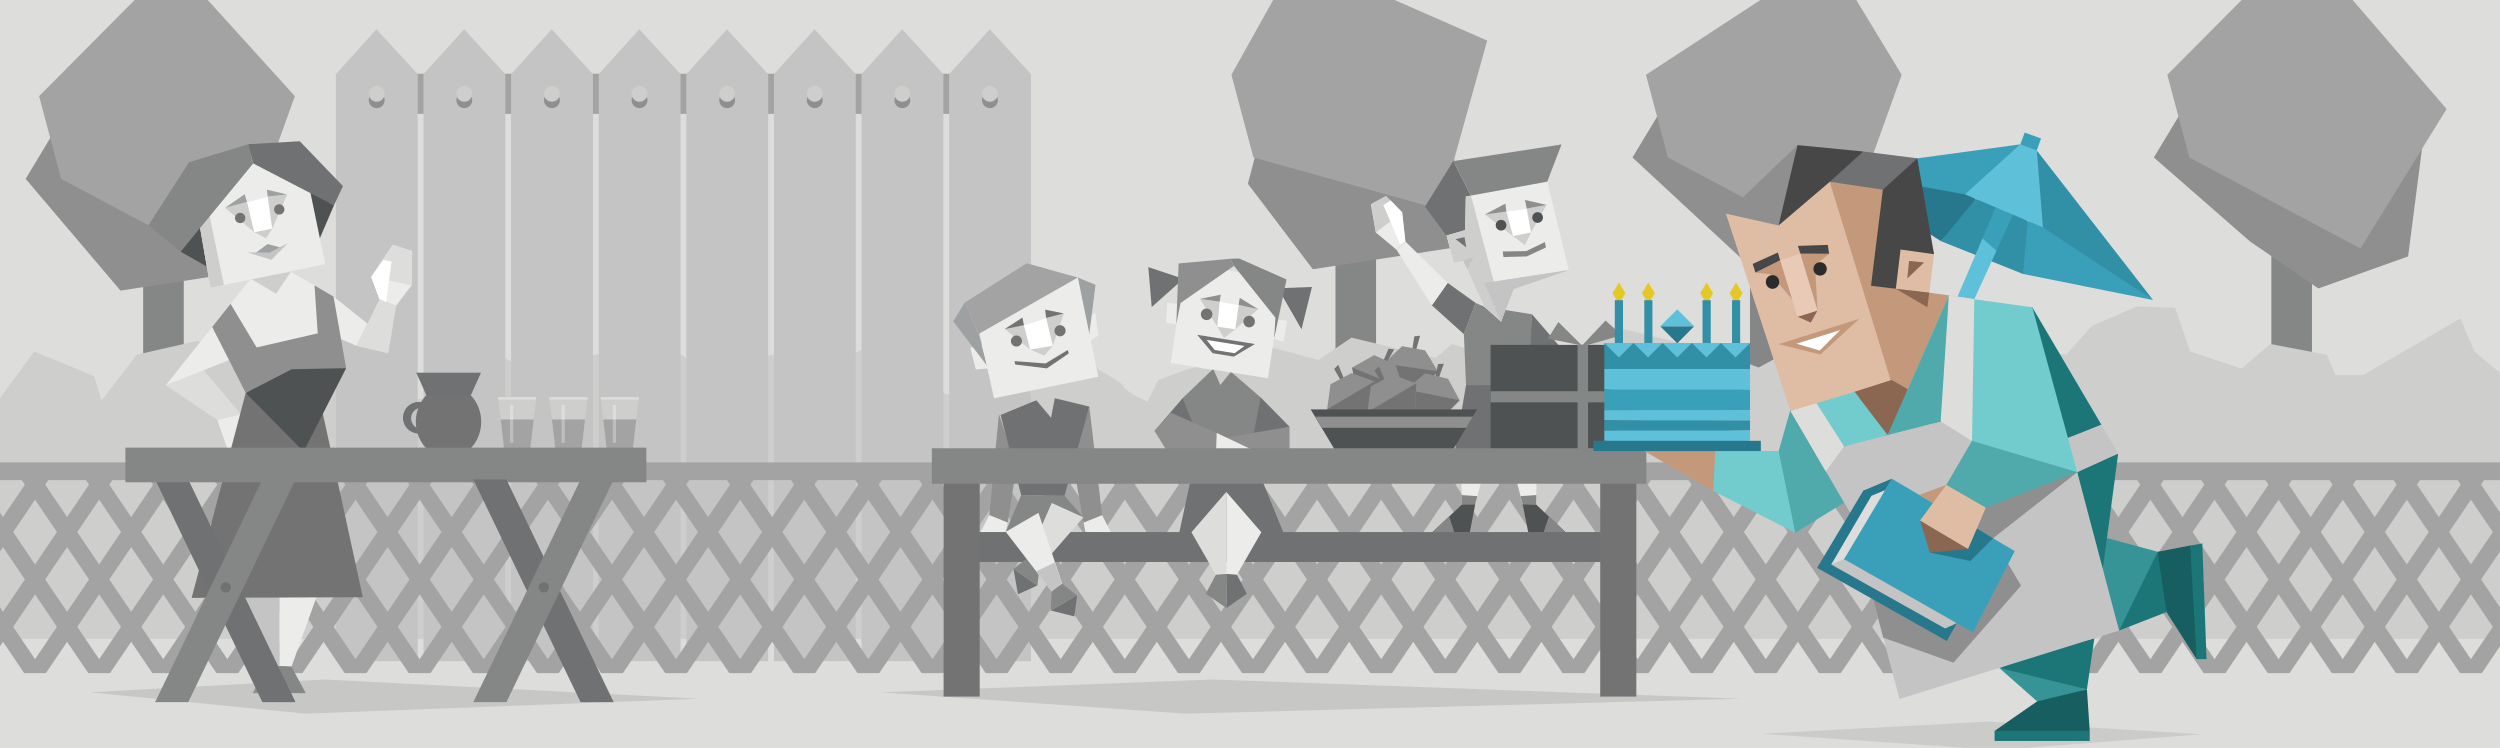 <svg xmlns="http://www.w3.org/2000/svg" viewBox="0 0 1170 350"><defs><style>.a{fill:#dddddc;}.b,.r{fill:#858686;}.c{fill:#8f8f8f;}.d{fill:#a3a3a3;}.e,.m{fill:#cececd;}.f,.k,.l,.m,.n,.o,.p,.q,.r,.s{fill-rule:evenodd;}.f{opacity:0.1;}.f,.v{isolation:isolate;}.g,.q{fill:#c4c4c4;}.h,.l{fill:#ececeb;}.i,.p{fill:#737373;}.j,.k{fill:#4f5253;}.n,.t,.v{fill:#fff;}.o,.w{fill:#9da1a2;}.s,.u{fill:#6f7173;}.v{opacity:0.3;}.am,.x{fill:#2b2b2b;}.x{opacity:0.1;}.y{fill:#1c7678;}.z{fill:#27788c;}.aa{fill:#3aa0ba;}.ab{fill:#318fa6;}.ac{fill:#5ec0d9;}.ad{fill:#369496;}.ae{fill:#165e60;}.af{fill:#50a9aa;}.ag{fill:#72cbcc;}.ah{fill:#c3987b;}.ai{fill:#dfbda5;}.aj{fill:#8b6651;}.ak{fill:#474747;}.al{fill:#e5c828;}.an{fill:#e8cab6;}</style></defs><title>esfj-consul-personality-header</title><path class="a" d="M-10-11H1180V358H-10Z"/><path class="b" d="M67,91H86V250H67Z"/><path class="c" d="M27.8,57.5,12,83.7,56.4,136l69.7-10.7-6.3-72.6Z"/><path class="d" d="M18.3,45,80.9-18,138,45l-29.3,81.3L28.6,83.7Z"/><path class="b" d="M625,81h19V240H625Z"/><path class="c" d="M594,48,584,86l30.4,40,69.7-10.7-6.3-72.6Z"/><path class="d" d="M576.3,35,607-20l89,39L674,98,586.6,73.7Z"/><path class="b" d="M819,81h19V240H819Z"/><path class="c" d="M779.8,47.5,764,73.7,829,134l49.1-18.7-6.3-72.6Z"/><path class="d" d="M770.3,35,856-21l34,56-29.3,81.3L780.6,73.7Z"/><path class="b" d="M1063,81h19V240h-19Z"/><path class="c" d="M1023.8,47.5,1008,73.7l45,39.3,32,22,42-15,8-62Z"/><path class="d" d="M1014.3,35l62.6-63L1145,51l-40.3,65.3-80.1-42.6Z"/><path class="e" d="M-15.5,207.5l31.5-43L44,176l3.5,11.5L64,166l28.5-6.5L124,175l2,6,15-10,24.5,4.5L172,189l27-2.5,4.5-10.5,32-9,19,11,15.5,4,1-14.5,38-7.5,21,13,7,5.5,3.5-10,30-3.5,10,11,23-12.5,16.5-10,7,24.5,33.5,13.5s16.5-13,18-14S495,164,497,164.5s28,13.5,28.5,16S537,188,537,188l5-10s18-7.5,19.5-6,23.5,1.5,23.5,1.5,7.5-11,9-11,23,6,23,6L632.5,158l39.5,9.5,7.5-6.5,21,6.5.5,8.5,18.5,1.5,13.5-10L755.5,153,805,165l18,7,14-7.5,17.5-4,16.5,8,16.5,4.5,12-12,20-9.5,24.5,12,23,2.5,12-13.5,21-9,18,.5,7,20.5,24,8,13.5-11.5,26.5,5,4,9.5h13l45.5-26.5,6.5,15.5,12,10,21-14.5-2,148L-20,310.5Z"/><path class="a" d="M-10,299H1180v59H-10Z"/><path class="f" d="M42,324l110-6,175,9-184,7Zm370,0,155.5-6L815,327l-260.2,7Z"/><path class="d" d="M160.5,34.5H479.1V53.3H160.5Z"/><path class="g" d="M195.5,309.4H157.2V34.7l19-21,19.3,21V309.4Z"/><path class="c" d="M180,46.9a3.7,3.7,0,1,1-7.4,0,3.76,3.76,0,0,1,3.7-3.7A3.69,3.69,0,0,1,180,46.9Z"/><path class="e" d="M180,43.9a3.7,3.7,0,1,1-7.4,0,3.76,3.76,0,0,1,3.7-3.7A3.69,3.69,0,0,1,180,43.9Z"/><path class="g" d="M236.5,309.4H198.2V34.7l19-21,19.3,21V309.4Z"/><path class="c" d="M221,46.9a3.7,3.7,0,1,1-7.4,0,3.76,3.76,0,0,1,3.7-3.7A3.69,3.69,0,0,1,221,46.9Z"/><path class="e" d="M221,43.9a3.7,3.7,0,1,1-7.4,0,3.76,3.76,0,0,1,3.7-3.7A3.69,3.69,0,0,1,221,43.9Z"/><path class="g" d="M277.5,309.4H239.2V34.7l19-21,19.3,21V309.4Z"/><path class="c" d="M262,46.9a3.7,3.7,0,1,1-7.4,0,3.76,3.76,0,0,1,3.7-3.7A3.69,3.69,0,0,1,262,46.9Z"/><path class="e" d="M262,43.9a3.7,3.7,0,1,1-7.4,0,3.76,3.76,0,0,1,3.7-3.7A3.69,3.69,0,0,1,262,43.9Z"/><path class="g" d="M318.5,309.4H280.2V34.7l19-21,19.3,21V309.4Z"/><path class="c" d="M303,46.9a3.7,3.7,0,1,1-7.4,0,3.76,3.76,0,0,1,3.7-3.7A3.69,3.69,0,0,1,303,46.9Z"/><path class="e" d="M303,43.9a3.7,3.7,0,1,1-7.4,0,3.76,3.76,0,0,1,3.7-3.7A3.69,3.69,0,0,1,303,43.9Z"/><path class="g" d="M359.5,309.4H321.2V34.7l19-21,19.3,21V309.4Z"/><path class="c" d="M344,46.9a3.7,3.7,0,1,1-7.4,0,3.76,3.76,0,0,1,3.7-3.7A3.69,3.69,0,0,1,344,46.9Z"/><path class="e" d="M344,43.9a3.7,3.7,0,1,1-7.4,0,3.76,3.76,0,0,1,3.7-3.7A3.69,3.69,0,0,1,344,43.9Z"/><path class="g" d="M400.5,309.4H362.2V34.7l19-21,19.3,21V309.4Z"/><path class="c" d="M385,46.9a3.7,3.7,0,1,1-7.4,0,3.76,3.76,0,0,1,3.7-3.7A3.69,3.69,0,0,1,385,46.9Z"/><path class="e" d="M385,43.9a3.7,3.7,0,1,1-7.4,0,3.76,3.76,0,0,1,3.7-3.7A3.69,3.69,0,0,1,385,43.9Z"/><path class="g" d="M441.5,309.4H403.2V34.7l19-21,19.3,21V309.4Z"/><path class="c" d="M426,46.9a3.7,3.7,0,1,1-7.4,0,3.76,3.76,0,0,1,3.7-3.7A3.69,3.69,0,0,1,426,46.9Z"/><path class="e" d="M426,43.9a3.7,3.7,0,1,1-7.4,0,3.76,3.76,0,0,1,3.7-3.7A3.69,3.69,0,0,1,426,43.9Z"/><path class="g" d="M482.5,309.4H444.2V34.7l19-21,19.3,21V309.4Z"/><path class="c" d="M467,46.9a3.7,3.7,0,1,1-7.4,0,3.76,3.76,0,0,1,3.7-3.7A3.69,3.69,0,0,1,467,46.9Z"/><path class="e" d="M467,43.9a3.7,3.7,0,1,1-7.4,0,3.76,3.76,0,0,1,3.7-3.7A3.69,3.69,0,0,1,467,43.9Z"/><path class="d" d="M-55,217l66.3,98h9.5l-66.3-98Zm30,0,66.3,98h9.5l-66.3-98Zm30,0,66.3,98h9.5L14.5,217Zm30,0,66.3,98h9.5L44.5,217Zm30,0,66.3,98h9.5L74.5,217Zm30,0,66.3,98h9.5l-66.3-98Zm30,0,66.3,98h9.5l-66.3-98Zm30,0,66.3,98h9.5l-66.3-98Zm30,0,66.3,98h9.5l-66.3-98Zm30,0,66.3,98h9.5l-66.3-98Zm30,0,66.3,98h9.5l-66.3-98Zm30,0,66.3,98h9.5l-66.3-98Zm30,0,66.3,98h9.5l-66.3-98Zm30,0,66.3,98h9.5l-66.3-98Zm30,0,66.3,98h9.5l-66.3-98Zm30,0,66.3,98h9.5l-66.3-98Zm30,0,66.3,98h9.5l-66.3-98Zm30,0,66.3,98h9.5l-66.3-98Zm30,0,66.3,98h9.5l-66.3-98Zm30,0,66.3,98h9.5l-66.3-98Zm30,0,66.3,98h9.5l-66.3-98Zm30,0,66.3,98h9.5l-66.3-98Zm30,0,66.3,98h9.5l-66.3-98Zm30,0,66.3,98h9.5l-66.3-98Zm30,0,66.3,98h9.5l-66.3-98Zm30,0,66.3,98h9.5l-66.3-98Zm30,0,66.3,98h9.5l-66.3-98Zm30,0,66.3,98h9.5l-66.3-98Zm30,0,66.3,98h9.5l-66.3-98Zm30,0,66.3,98h9.5l-66.3-98Zm30,0,66.3,98h9.5l-66.3-98Zm30,0,66.3,98h9.5l-66.3-98Zm30,0,66.3,98h9.5l-66.3-98Zm30,0,66.3,98h9.5l-66.3-98Zm30,0,66.3,98h9.5l-66.3-98Zm30,0,66.3,98h9.5l-66.3-98Zm30,0,66.3,98h9.5l-66.3-98Zm30,0,66.3,98h9.5l-66.3-98Zm30,0,66.3,98h9.5l-66.3-98Zm30,0,66.3,98h9.5l-66.3-98Zm30,0,66.3,98h9.5l-66.3-98Z"/><path class="d" d="M1227.8,217l-66.3,98H1152l66.3-98Zm-30,0-66.3,98H1122l66.3-98Zm-30,0-66.3,98H1092l66.3-98Zm-30,0-66.3,98H1062l66.3-98Zm-30,0-66.3,98H1032l66.3-98Zm-30,0-66.3,98H1002l66.3-98Zm-30,0-66.3,98H972l66.3-98Zm-30,0-66.3,98H942l66.3-98Zm-30,0-66.3,98H912l66.3-98Zm-30,0-66.3,98H882l66.3-98Zm-30,0-66.3,98H852l66.3-98Zm-30,0-66.3,98H822l66.3-98Zm-30,0-66.3,98H792l66.3-98Zm-30,0-66.3,98H762l66.3-98Zm-30,0-66.3,98H732l66.3-98Zm-30,0-66.3,98H702l66.3-98Zm-30,0-66.3,98H672l66.3-98Zm-30,0-66.3,98H642l66.3-98Zm-30,0-66.3,98H612l66.3-98Zm-30,0-66.3,98H582l66.3-98Zm-30,0-66.3,98H552l66.3-98Zm-30,0-66.3,98H522l66.3-98Zm-30,0-66.3,98H492l66.3-98Zm-30,0-66.3,98H462l66.3-98Zm-30,0-66.3,98H432l66.3-98Zm-30,0-66.3,98H402l66.3-98Zm-30,0-66.3,98H372l66.3-98Zm-30,0-66.3,98H342l66.3-98Zm-30,0-66.3,98H312l66.3-98Zm-30,0-66.3,98H282l66.3-98Zm-30,0-66.3,98H252l66.3-98Zm-30,0-66.3,98H222l66.3-98Zm-30,0-66.3,98H192l66.3-98Zm-30,0-66.3,98H162l66.3-98Zm-30,0-66.3,98H132l66.3-98Zm-30,0-66.3,98H102l66.3-98Zm-30,0L81.5,315H72l66.3-98Zm-30,0L51.5,315H42l66.3-98Zm-30,0L21.5,315H12l66.3-98Zm-30,0L-8.5,315H-18l66.3-98Zm-30,0-66.3,98H-48l66.3-98Z"/><path class="d" d="M-56.1,216.4H1256v8.3H-56.1Z"/><path class="a" d="M95.2,173.2l17.6,20.7-11.1,2.6L77.6,180.3Z"/><path class="h" d="M112.8,193.9l-5.2,19.7-5.9-17.1,11.1-2.6Zm36.3,82.8L136.4,312l-5.7-.3V276.2l18.4.5Z"/><path class="b" d="M130.7,311.7l5.7.3,6.7,12.4H130.7V311.7Z"/><path class="g" d="M112.3,276.7,125,312l5.7-.3V276.2Z"/><path class="c" d="M130.7,311.7l-5.7.3-6.8,12.4h12.5V311.7Z"/><path class="i" d="M115,183.9,89.7,279.8l80.1-.3L150.1,189Z"/><path class="j" d="M115,183.9l27.1,27.4,19.9-39-24.9-3.8L115,183.9Z"/><path class="h" d="M117.3,130.4,77.6,180.3l31.1-12.4,28.1-.6,22.8-8.6,7.3,3.2,5.1-10.4-15.9-12.7-20-11.6-18.8,3.2Z"/><path class="e" d="M117.3,130.4l11.9,7.1,6.9-10.3-18.8,3.2Z"/><path class="k" d="M148.1,115.2l8.2-19.1-14.2-9.4Zm-63.6,2.6,20.6,11.6L99.5,97.7Z"/><path class="l" d="M140.8,68.5l11.4,55.1L98.5,134.7,88.5,77Z"/><path class="m" d="M105.3,97.3,119,108.7l5.5,2.9,2.9-4.6,7-16-9.1,1-9.7,2.5Z"/><path class="n" d="M115.6,94.5l3.4,14.2,8.4-1.7-2.1-15Z"/><path class="o" d="M115.6,94.5l-1.1-3.6-9.2,6.4Zm9.3-5.7.4,3.2,9.1-1Z"/><path class="p" d="M114.8,102.2a2.41,2.41,0,1,1-2.4-2.6A2.42,2.42,0,0,1,114.8,102.2Zm18.3-4a2.41,2.41,0,1,1-2.4-2.6A2.48,2.48,0,0,1,133.1,98.2Z"/><path class="o" d="M119.6,118.4l5.6-4.2,5.9,1.6-5.6,3.6Z"/><path class="q" d="M115.7,118.1l10.4.1,8.6-4.4-7.7,7.8Z"/><path class="m" d="M98.5,134.7l6.3-1.3L93,76.3l-4.5.7Z"/><path class="r" d="M118.5,76.5l-34,41.3-15-12.4,19-29.5,27.6-8.4Z"/><path class="s" d="M118.5,76.5l37.8,19.6,4.2-9-20.2-21-24.2,1.4Z"/><path class="c" d="M107.9,142.2l12.2,20.4,28.6-6.6-1.5-22.4,8.9,5.2,3.5,19.9,2.4,13.6-25.5.5L115,183.9,99.3,153Z"/><path class="a" d="M166.9,161.9,177.6,140l7.8,3.1-3.7,22.3-14.8-3.5Z"/><path class="h" d="M177.6,140l-3.9-10.4,10.1-15,9.1,2.9-.3,16-7.2,9.6-7.8-3.1Z"/><path class="a" d="M192.6,133.5l-18.9-3.9,10.1-15,9.1,2.9-.3,16Z"/><path class="t" d="M177.6,140l-3.9-10.4,5.7-8,3.9.8-2.6,18.9-3.1-1.3Z"/><path class="u" d="M138.3,328.6,88.1,224.4H72.6l50.2,104.2Z"/><path class="b" d="M72.6,328.6l50.2-104.2h15.5L88.1,328.6Z"/><path class="e" d="M248.1,210.9H236l-2.9-25H251Z"/><path class="d" d="M234.3,196.3l1.7,14.6h12.1l1.7-14.6Z"/><path class="v" d="M238.7,189.5h1.5v17.7h-1.5Z"/><path class="a" d="M233.2,187h17.6l.2-1.1H233.1l.1,1.1Z"/><path class="e" d="M272.1,210.9H260l-2.9-25H275Z"/><path class="d" d="M258.3,196.3l1.7,14.6h12.1l1.7-14.6Z"/><path class="v" d="M262.8,189.5h1.5v17.7h-1.5Z"/><path class="a" d="M257.2,187h17.7l.1-1.1H257.1l.1,1.1Z"/><path class="e" d="M296.1,210.9H284l-2.9-25H299Z"/><path class="d" d="M282.3,196.3l1.7,14.6h12.1l1.7-14.6Z"/><path class="v" d="M286.8,189.5h1.5v17.7h-1.5Z"/><path class="a" d="M281.3,187h17.6l.1-1.1H281.1l.2,1.1Z"/><path class="u" d="M195.8,188.1a7.4,7.4,0,1,0,7.6,7.4A7.49,7.49,0,0,0,195.8,188.1Zm1.5,12.7a5,5,0,1,1,5.1-5A5,5,0,0,1,197.3,200.8Z"/><path class="i" d="M225.2,197.4c0,9.3-6.8,16.9-15.3,16.9s-15.3-7.6-15.3-16.9,6.8-16.9,15.3-16.9S225.2,188.1,225.2,197.4Z"/><path class="u" d="M220.3,185.1H199.6l-4.8-10.7h30.3Z"/><path class="b" d="M58.7,209.5H302.5v16.2H58.7Z"/><path class="u" d="M108,274.9a2.4,2.4,0,1,1-2.4-2.4A2.31,2.31,0,0,1,108,274.9Zm179.2,53.7L237,224.4H221.5l50.2,104.2Z"/><path class="b" d="M221.5,328.6l50.2-104.2h15.5L237,328.6Z"/><path class="u" d="M256.9,274.9a2.4,2.4,0,1,1-2.4-2.4A2.31,2.31,0,0,1,256.9,274.9Z"/><path class="c" d="M467.5,193.8,463,241.1l8.6,3.5,4.1-25.9-8.2-24.9Z"/><path class="h" d="M463,241.1l-4.4,8.4,12.1-.6.9-4.3-8.6-3.5Z"/><path class="c" d="M509.8,190.3l6,50.8-8.7,3.5-5.2-29.4,7.9-24.9Z"/><path class="h" d="M515.8,241.1l4.3,8.4-12.1-.6-.9-4.3,8.7-3.5Z"/><path class="b" d="M477.9,231.7l-7.2,17.2h28.7l7.6-6.8L498.2,232l-20.3-.3Z"/><path class="u" d="M468.3,194.2l21.3-8.8,20.2,4.9L498.2,232l-20.3-.3-9.6-37.5Z"/><path class="e" d="M480.5,182l11.4,13.5,3.1-16.4Z"/><path class="h" d="M462.9,172.4l-6.2.5-2.6-10.1,6.5-1.8,2.3,11.4Zm46.7-12.7-2.1-11.4,5.2-1.8,1.3,10.6-4.4,2.6Z"/><path class="w" d="M451.5,141.6l-5.4,8.8,16,21L458,156.3Zm52.9-11.7,8.3,3.4-3.1,24.6Z"/><path class="h" d="M455.4,142.3l9.8,44.1L514,176.3l-9.6-46.4-49,12.4Z"/><path class="e" d="M470.2,154l11.9,9.6,6.7,2.8,3.9-4.6,5.2-15.1-8.3,2.1-10.4,3.4-9,1.8Z"/><path class="i" d="M498.7,154.8a2.6,2.6,0,1,1-2.6-2.6A2.58,2.58,0,0,1,498.7,154.8Z"/><circle class="i" cx="475.7" cy="159.6" r="2.6"/><path class="i" d="M479.2,152.2l-.7-3.6-8.3,5.4,9-1.8Zm9.9-7.3,8.8,1.8-8.3,2.1-.5-3.9Z"/><path class="t" d="M479.2,152.2l2.9,11.4,10.6-1.8-3.1-13-10.4,3.4Z"/><path class="i" d="M474.8,169l14.5,1.1,10.4-6.3.5,1.6-10.3,7-14.8-1.8-.3-1.6Z"/><path class="d" d="M504.4,129.9,458,156.3l-6.5-14.7,29-18.4,23.9,6.7Z"/><path class="u" d="M553.8,130.5,537.4,125l1.6,18.7,14.8-13.2Zm44.3,4.4,15.9-.6-4.9,19.8Zm-44.6,51.4-13.2,15.4,33.7,6.4,29.5-8.4L590,186l-36.5.3Z"/><path class="b" d="M567.8,172.6l-14.3,13.7,10.6,26.8,20.6.1L590,186l-13.9-12Z"/><path class="e" d="M567.8,172.6l3.3,7.6,5-6.2-8.3-1.4Z"/><path class="h" d="M552.5,142.5l-6.2-.9-.6,9.4,5.8.9Zm44.3,6.9,5.6.7-1.7,9.8-5.8-1.7Z"/><path class="h" d="M554.7,123.6l45.8,6.9L593.4,177l-45.5-7.1Z"/><path class="e" d="M561.6,139.9l8.1,13,3.1,5.3,5.3-4.1,10.7-9.4-9.1-2-8.9-1.5-9.2-1.3Z"/><path class="c" d="M561.6,139.9l9.7-2-.5,3.3Zm18.1,2.8.5-3.3,8.6,5.3Z"/><path class="t" d="M570.8,141.2l-1.1,11.7,8.4,1.2,1.6-11.4Z"/><path class="i" d="M587.3,150.5a2.7,2.7,0,1,1-2.7-2.7A2.69,2.69,0,0,1,587.3,150.5Zm-19.9-3.4a2.7,2.7,0,1,1-2.7-2.7A2.69,2.69,0,0,1,567.4,147.1Z"/><path class="i" d="M560.3,156.7l27,4.3-9.9,5.9-9.9-1.6-7.2-8.6Z"/><path class="t" d="M564.7,159.1l17.7,2.8-4.6,3.4-9.3-1.5-3.8-4.7Z"/><path class="c" d="M577.5,124.4l-25,17.4-2,9.9,1.1-28.4,24.1-2.2,1.8,3.3Z"/><path class="b" d="M577.5,124.4l19.4,24.3-.6,9.8,5.8-27.7L580,121l-4.3.1Z"/><path class="c" d="M547.8,193.1l21.6,9.5-.3,9-23-.6-5.8-9.3,7.5-8.6Zm55.7,6.6L572.2,205l10.7,5.8,20.6-.6Z"/><path class="h" d="M569.4,202.6l16.6,7.9-16.9,1.1.3-9Z"/><path class="u" d="M558.7,217.7l-7.1,32.9,49.7.3-13.5-33.2Z"/><path class="h" d="M696.3,213.6,690.4,236l-6.2.1-.5-22.3,12.6-.2Z"/><path class="b" d="M684.1,231.7l.1,4.4,6.2-.1,1-3.8-7.3-.5Z"/><path class="j" d="M690.4,236l-2.7,14-19.4,1,15.9-14.9Z"/><path class="b" d="M681,250.3l-2.8-8.6-9.9,9.3Z"/><path class="h" d="M706.8,213.6l5.8,22.4,6.3.1.4-22.3Z"/><path class="b" d="M719,231.7l-.1,4.4-6.3-.1-1-3.8,7.4-.5Z"/><path class="j" d="M712.6,236l2.8,14,19.3,1-15.8-14.9Z"/><path class="b" d="M722,250.3l2.9-8.6,9.8,9.3Z"/><path class="u" d="M717,147.1l13.6,15.8-10.9,6.6-4.5-4.9,1.8-17.5Z"/><path class="b" d="M694.6,143.5l-4-1.7-5.5,14.6,1,23.8,29.4.8,1.5-33.9Z"/><path class="u" d="M680.1,75.4,666.9,96.7,682.6,118l9-8.1-3.2-18.4Z"/><path class="h" d="M686,92l38.1-7,10.1,41.4-26.1,8.4-5.6,15.7-7.9-7L684.8,122l-4.4,1.1L677,110.2l8.7-2.5L686,92Z"/><path class="e" d="M694.9,100.4l13.2,10.1,5.6,4.2,2.8-5.9,7.3-12.9-9.3,1.7L705,99Z"/><path class="e" d="M734.2,126.4l-35.1,5.4L688.4,91.5,686,92l-.3,15.7-8.7,2.5,3.4,12.9,4.4-1.1,9.8,21.5,7.9,7,5.6-15.7Z"/><path class="c" d="M694.9,100.4l9.6-5.1L705,99Zm18.8-6.8.8,4,9.3-1.7Z"/><path class="t" d="M705,99l3.1,11.5,8.4-1.7-2-11.2Z"/><path class="j" d="M705,105.4a2.5,2.5,0,1,1-2.5-2.5A2.48,2.48,0,0,1,705,105.4Zm17.1-3.6a2.5,2.5,0,1,1-2.5-2.5A2.48,2.48,0,0,1,722.1,101.8Z"/><path class="b" d="M703.3,117.7l11-.2,8.7-4.2.5,2.5-9,4.2-10.9.3ZM724.1,85l6.7-17.4-50.7,7.8,8.3,16.1Z"/><path class="u" d="M681.2,111.9l4.2-.9.8,4.8Z"/><path class="g" d="M686.7,126l2.9-5.7-4.8,1.7,1.9,4Z"/><path class="g" d="M734.2,126.4l-35.1,5.4-4.5.6,7.9,18.1,5.9-15.2,25.8-8.9Z"/><path class="u" d="M690.6,141.8l-13.1-9.4-7.4,10.5,15,13.5Z"/><path class="h" d="M677.5,132.4,657.7,113l-4.1,3.9,16.5,26,7.4-10.5Z"/><path class="h" d="M657.7,113l-1.5-13.6-7.6-7.6-7,3.8,2.3,13.2,9.7,8.1Z"/><path class="e" d="M643.9,108.8l12.3-9.4-7.6-7.6-7,3.8Z"/><path class="t" d="M657.7,113l-1.5-13.6-5.4-5.6L647.4,96l7.9,18.4Z"/><path class="u" d="M686.1,180.2,680.2,215l20.9.5.1-35.3Z"/><path class="j" d="M701.2,180.2l14.3.8,6.5,32.5-20.9,2,.1-35.3Z"/><path class="h" d="M730.6,162.9l13,10.5-7.4,3.6-16.5-7.5Z"/><path class="e" d="M743.6,173.4l7.9,2.6,2.8,7.4-4.3,3.5-11.6-3.4-2.2-6.5,7.4-3.6Z"/><path class="h" d="M751.5,176l-13.1,7.5,11.6,3.4,4.3-3.5Z"/><path class="t" d="M743.6,173.4l7.9,2.6,2.3,5.7-2.3,1.5-11.1-8.4,3.2-1.4Z"/><path class="u" d="M452.3,249H756.4v14H452.3Z"/><path class="a" d="M492.2,235.4l14.8,6.7-20.5,23.6L481,261l11.2-25.6Z"/><path class="b" d="M481,261l-6.7,5.2,11.2,7.8,1-8.3Z"/><path class="u" d="M474.3,266.2l2.1,11.9,9.1-4.1Z"/><path class="h" d="M470.7,248.9,486,240l11.1,33.2-4.9,3.6-21.5-27.9Z"/><path class="g" d="M484.9,267.4l7.3,9.4,4.9-3.6-3.4-10Z"/><path class="b" d="M497.1,273.2l7,5.5-12.4,7,.5-8.9Z"/><path class="u" d="M504.1,278.7l-1.3,9.8-11.1-2.8Z"/><path class="a" d="M557.6,249.1l16.3-18.9v38.4l-4.9.4-11.4-19.9Z"/><path class="b" d="M569,269l-4.7,8.9,9.6,6.6V268.6l-4.9.4Z"/><path class="h" d="M590.3,249.1l-16.4-18.9v38.4l5,.4Z"/><path class="u" d="M578.9,269l4.6,8.9-9.5,6.6-.1-15.9Z"/><path class="i" d="M660.8,164.5l1.1-7.1,2.7-.3-2.3,8.2-1.5-.8Z"/><path class="c" d="M664.5,183.3l8.4-9.5L667,164l-10.8-2-8.6,8.1,5.1,11.2Z"/><path class="i" d="M664.5,183.3l8.4-9.5-25.3-3.7,5.1,11.2Z"/><path class="i" d="M647.1,169.7l2.7-6.5,2.7.3-4.2,7.3Z"/><path class="c" d="M646.1,188.8l10.5-7.1-3.4-10.9-10.1-4.6L632.8,172l2.3,12.1Z"/><path class="i" d="M646.1,188.8l10.5-7.1L632.8,172l2.3,12.1Zm25.4-11.4,1.5-7,2.7-.2-2.8,8Z"/><path class="c" d="M674.2,196.3l8.9-9-5.4-10L667,174.7l-9,7.6,4.6,11.5,11.6,2.5Z"/><path class="i" d="M674.2,196.3l8.9-9-25.1-5,4.6,11.5Zm-46.3-17.5-3.5-6.1,1.9-2,3.2,7.8-1.6.3Z"/><path class="c" d="M642.5,191.2l.7-12.7-10.7-3.9-9.8,5.2-1.6,11.7,11,5.5,10.4-5.8Z"/><path class="i" d="M642.5,191.2l.7-12.7-22.1,13,11,5.5,10.4-5.8Zm4.5-11.4-3.7-6.4,2-2,3.4,8Z"/><path class="c" d="M662.2,192.6l.6-13.2-11.1-4-10.1,5.4-1.7,12.1,11.5,5.7Z"/><path class="i" d="M662.2,192.6l.6-13.2-22.9,13.5,11.5,5.7,10.8-6Z"/><path class="j" d="M679.3,211.7H625.4l-12-20.1h77.9Z"/><path class="c" d="M686.2,200.2l3.1-5.2H615.5l3.1,5.2Z"/><path class="j" d="M697.6,161.4H784v48.7H697.6Z"/><path class="b" d="M738.3,161.4h4.9v48.7h-4.9Z"/><path class="b" d="M697.6,183.1H784v5.2H697.6Zm42.8-21.4,11-11.7,7.5,6.9-15.7,4.5Zm0,0-11.1-11-4.9,7.8Z"/><path class="i" d="M441.6,224.1h16.9V326H441.6Zm307.3,0h16.9V326H748.9Z"/><path class="b" d="M436.1,209.8H770.5v16.6H436.1Z"/><polygon class="x" points="824.27 343.39 930.21 337.71 1030.67 343.6 934.69 351.05 824.27 343.39"/><polygon class="y" points="1017.66 269.22 1025.02 255.29 1030.68 254.33 1032.65 308.43 1028.01 308.49 1017.66 269.22"/><polygon class="z" points="856.47 79.66 908.33 112.84 918.85 102.94 924.67 93.11 918.69 88.78 856.47 79.66"/><polygon class="aa" points="949 103.45 957.3 105.1 1007.66 140.43 946.77 128.22 946.42 113.64 949 103.45"/><polygon class="ab" points="946.77 128.22 908.33 112.84 924.67 93.11 937.26 96.43 949 103.45 946.77 128.22"/><polygon class="ac" points="927.81 111.59 940.61 91.5 934.33 117.4 923.97 140.05 916.1 138.85 927.81 111.59"/><polygon class="aa" points="933.98 96.88 942.09 100.48 934.33 117.4 927.81 111.59 933.98 96.88"/><polygon class="ac" points="919.59 90.96 956.11 106.42 956.64 91.35 953.21 70.41 949.41 67.37 945.46 67.55 928.84 79.7 919.59 90.96"/><polygon class="aa" points="945.46 67.55 856.47 79.66 919.59 90.96 945.46 67.55"/><polygon class="ab" points="953.21 70.41 1007.66 140.43 956.11 106.42 953.21 70.41"/><polygon class="aa" points="945.46 67.55 947.58 62.05 955.22 64.81 953.21 70.41 945.46 67.55"/><polygon class="y" points="991.3 212.29 986.07 251.82 986.93 257.26 984.1 266.33 975.19 238.49 972.15 220.99 980.31 215.38 991.3 212.29"/><polygon class="ad" points="986.07 251.82 1009.76 258.23 1004.05 274.23 991.73 295.09 985.33 278.23 984.1 266.33 986.07 251.82"/><polygon class="y" points="1009.76 258.23 1014.03 272.95 1013.93 286.45 991.73 295.09 1009.76 258.23"/><polygon class="ae" points="1013.93 286.45 1028.01 308.49 1025.02 255.29 1009.76 258.23 1013.93 286.45"/><polygon class="y" points="980.15 298.78 976.68 322.63 956.41 319.53 935.65 312.6 958.12 303.9 980.15 298.78"/><polygon class="ad" points="976.68 322.63 961.9 327.11 953.37 328.23 935.65 312.6 976.68 322.63"/><polygon class="ae" points="953.37 328.23 933.47 342.05 956.81 343.32 978 342.05 976.68 322.63 953.37 328.23"/><polygon class="af" points="837.91 191.8 857.78 211.91 867.39 232.56 840.18 249.32 831.51 228.11 832.41 211.11 837.91 191.8"/><polygon class="ag" points="832.41 211.11 824.07 211.11 807.71 206.9 800.64 211.11 799.31 217.73 801.82 229.79 840.18 249.32 832.41 211.11"/><polygon class="ah" points="802.71 211.11 789.04 210 769.54 211.11 801.82 229.79 802.71 211.11"/><polygon class="y" points="837.91 192.33 868.53 244.57 911.27 229.15 983.46 198.79 951.13 143.83 880.43 163.57 837.91 192.33"/><polygon class="g" points="912.07 138.23 907.7 175.37 908.23 197.24 889.61 200.87 883.37 203.59 872.38 204.98 863.04 208.93 850.13 188.71 837.91 192.33 865.76 239.98 888.97 327.11 991.73 295.09 972.15 220.99 991.3 212.29 983.46 198.79 967.77 204.92 922.9 206.31 926.05 181.02 923.97 140.05 912.07 138.23"/><polygon class="c" points="972.15 220.99 932.72 251.93 945.85 274.07 914.21 310.14 881.39 298.45 869.6 254.33 952.51 215.12 972.15 220.99"/><polygon class="ai" points="856.32 85.09 832.15 102.81 807.71 99.98 837.91 192.33 867.41 185.88 883.37 203.59 896.07 181.72 912.07 138.23 906.2 138.71 902.9 136.95 905.14 118.97 888.44 113.8 886.04 133.7 877.39 131.62 884.33 87.55 856.32 85.09"/><polygon class="ah" points="856.32 85.09 884.86 178.03 867.95 183.37 876.33 192.17 883.37 203.59 886.78 191.21 892.81 182.14 912.07 138.23 902.9 137 892.38 136.04 887.26 135.14 876.86 133.11 882.67 87.28 856.32 85.09"/><polygon class="aj" points="892.6 130.34 893.45 122.12 900.5 122.81 892.6 130.34"/><polygon class="aj" points="902.9 136.95 887.26 135.14 901.99 143.78 902.9 136.95"/><polygon class="aj" points="841.22 148.21 847.46 150.98 850.61 145.28 841.22 148.21"/><polygon class="ah" points="856 118.76 849.43 124.04 850.61 145.28 843.85 130.34 842.55 118.7 856 118.76"/><polygon class="ah" points="833.11 121.8 839.49 130.34 838.71 140.05 828.63 128.41 821.53 127.56 833.11 121.8"/><polygon class="aj" points="885.29 177.82 892.81 182.14 889.88 192.76 883.37 203.59 875.1 194.52 867.95 183.37 885.29 177.82"/><polygon class="ak" points="832.04 118.17 820.25 123.51 821.53 127.56 833.11 121.8 832.04 118.17"/><polygon class="ak" points="841.43 115.08 855.41 114.6 856 118.76 842.55 118.7 841.43 115.08"/><polygon class="ah" points="870.19 149.17 832.41 161.07 851.94 165.92 870.19 149.17"/><polygon class="t" points="861.12 154.5 840.74 160.85 851.62 164.06 861.12 154.5"/><polygon class="ab" points="750.81 160.53 819.01 160.53 819.01 172.69 773.38 174.29 750.81 172.69 750.81 160.53"/><polygon class="ac" points="750.81 182.32 780.78 183.68 819.01 182.32 819.01 172.69 750.81 172.69 750.81 182.32"/><polygon class="aa" points="750.81 182.32 819.01 182.32 819.01 191.95 783.69 192.82 750.81 191.95 750.81 182.32"/><polygon class="ac" points="750.81 196.76 784.57 197.15 819.01 196.76 819.01 191.95 750.81 191.95 750.81 196.76"/><polygon class="ab" points="750.81 196.76 819.01 196.76 819.01 201.48 781.65 202.21 750.81 201.48 750.81 196.76"/><polygon class="ac" points="750.81 206.3 783.26 207.27 819.01 206.3 819.01 201.48 750.81 201.48 750.81 206.3"/><polygon class="z" points="745.75 206.3 824.07 206.3 824.07 211.11 745.75 211.11 745.75 206.3"/><polygon class="al" points="754.61 137.23 757.67 132.22 760.69 137.23 757.67 142.29 754.61 137.23"/><polygon class="ab" points="755.73 140.49 759.57 140.49 759.57 160.97 755.73 160.97 755.73 140.49"/><polygon class="al" points="768.42 137.23 771.39 132.22 774.45 137.23 771.39 142.29 768.42 137.23"/><polygon class="ab" points="769.54 140.49 773.33 140.49 773.33 160.97 769.54 160.97 769.54 140.49"/><polygon class="al" points="795.66 137.23 798.72 132.22 801.74 137.23 798.72 142.29 795.66 137.23"/><polygon class="ab" points="796.78 140.49 800.62 140.49 800.62 160.97 796.78 160.97 796.78 140.49"/><polygon class="al" points="809.47 137.23 812.44 132.22 815.5 137.23 812.44 142.29 809.47 137.23"/><polygon class="ab" points="810.59 140.49 814.39 140.49 814.39 160.97 810.59 160.97 810.59 140.49"/><polygon class="z" points="776.98 152.7 792.84 152.7 784.96 160.68 776.98 152.7"/><polygon class="ac" points="776.98 152.7 784.96 144.77 792.84 152.7 776.98 152.7"/><polygon class="ac" points="805.39 160.53 819.05 160.53 812.2 167.29 805.39 160.53 791.77 160.53 784.96 167.29 778.1 160.53 764.48 160.53 757.62 167.29 750.81 160.53 764.48 160.53 771.29 167.29 778.1 160.53 791.77 160.53 798.63 167.29 805.39 160.53"/><polygon class="ak" points="841.22 67.91 872 70.9 864.91 81.36 856.32 85.09 832.36 105.53 834.12 87.17 841.22 67.91"/><polygon class="u" points="872 70.9 897.29 74.1 888.38 84.77 881.18 88.77 856.32 85.09 872 70.9"/><polygon class="ak" points="897.29 74.1 905.14 118.97 889.45 116.78 887.26 135.14 875.63 133.75 881.18 88.77 897.29 74.1"/><polygon class="c" points="832.36 105.53 841.22 67.91 807.71 99.98 832.36 105.53"/><polygon class="z" points="885.4 224.08 871.95 229.73 850.39 265.75 911.11 300 915.81 291.63 863.04 261.69 885.4 224.08"/><polygon class="z" points="875.85 232.03 871.95 229.73 885.4 224.08 882.19 229.41 879.21 231.66 875.85 232.03"/><polygon class="a" points="882.19 229.41 875.85 232.03 857.01 264.2 861.76 263.72 863.04 261.69 874.25 246.22 882.19 229.41"/><polygon class="g" points="863.04 261.69 857.01 264.2 910.31 294.13 915.81 291.63 886.46 272.63 863.04 261.69"/><polygon class="aa" points="885.4 224.08 942.91 257.91 923.38 295.95 863.04 261.69 885.4 224.08"/><polygon class="z" points="903.11 258.6 922.16 262.55 932.72 251.93 925.2 247.29 903.11 258.6"/><polygon class="ai" points="910.85 226.96 922.64 231.66 929.36 237.58 921.04 256.94 909.19 251.72 898.57 243.61 910.85 226.96"/><polygon class="aj" points="898.57 243.61 903.11 258.6 921.04 256.94 898.57 243.61"/><polygon class="ah" points="910.85 226.96 898.2 231.6 904.6 235.39 910.85 226.96"/><polygon class="ag" points="923.97 140.05 951.13 143.83 972.15 220.99 946.11 215.6 922.9 206.31 921.89 174.62 923.97 140.05"/><polygon class="af" points="972.15 220.99 929.36 237.58 910.85 226.96 922.9 206.31 972.15 220.99"/><polygon class="af" points="912.07 138.23 911.11 175.37 908.23 197.24 883.37 203.59 892.81 182.14 912.07 138.23"/><polygon class="ag" points="867.95 183.37 883.37 203.59 872.59 206.42 863.04 208.93 855.46 199.48 850.13 188.71 867.95 183.37"/><polygon class="a" points="922.9 206.31 908.23 197.24 912.07 138.23 923.97 140.05 922.9 206.31"/><polygon class="a" points="863.04 208.93 854.45 220.61 837.91 192.33 850.13 188.71 863.04 208.93"/><path class="am" d="M829.53,128.79a3,3,0,0,1,3.1,3.09,3.1,3.1,0,1,1-6.19,0A3,3,0,0,1,829.53,128.79Z"/><path class="am" d="M851.78,122.71a3.12,3.12,0,0,1,3.15,3.14,3.12,3.12,0,1,1-6.24,0A3.1,3.1,0,0,1,851.78,122.71Z"/><polygon class="an" points="842.55 118.7 833.11 121.8 841.22 148.21 850.61 145.28 842.55 118.7"/><rect class="y" x="933.47" y="342.04" width="44.53" height="4.72" transform="translate(1911.47 688.81) rotate(-180)"/></svg>